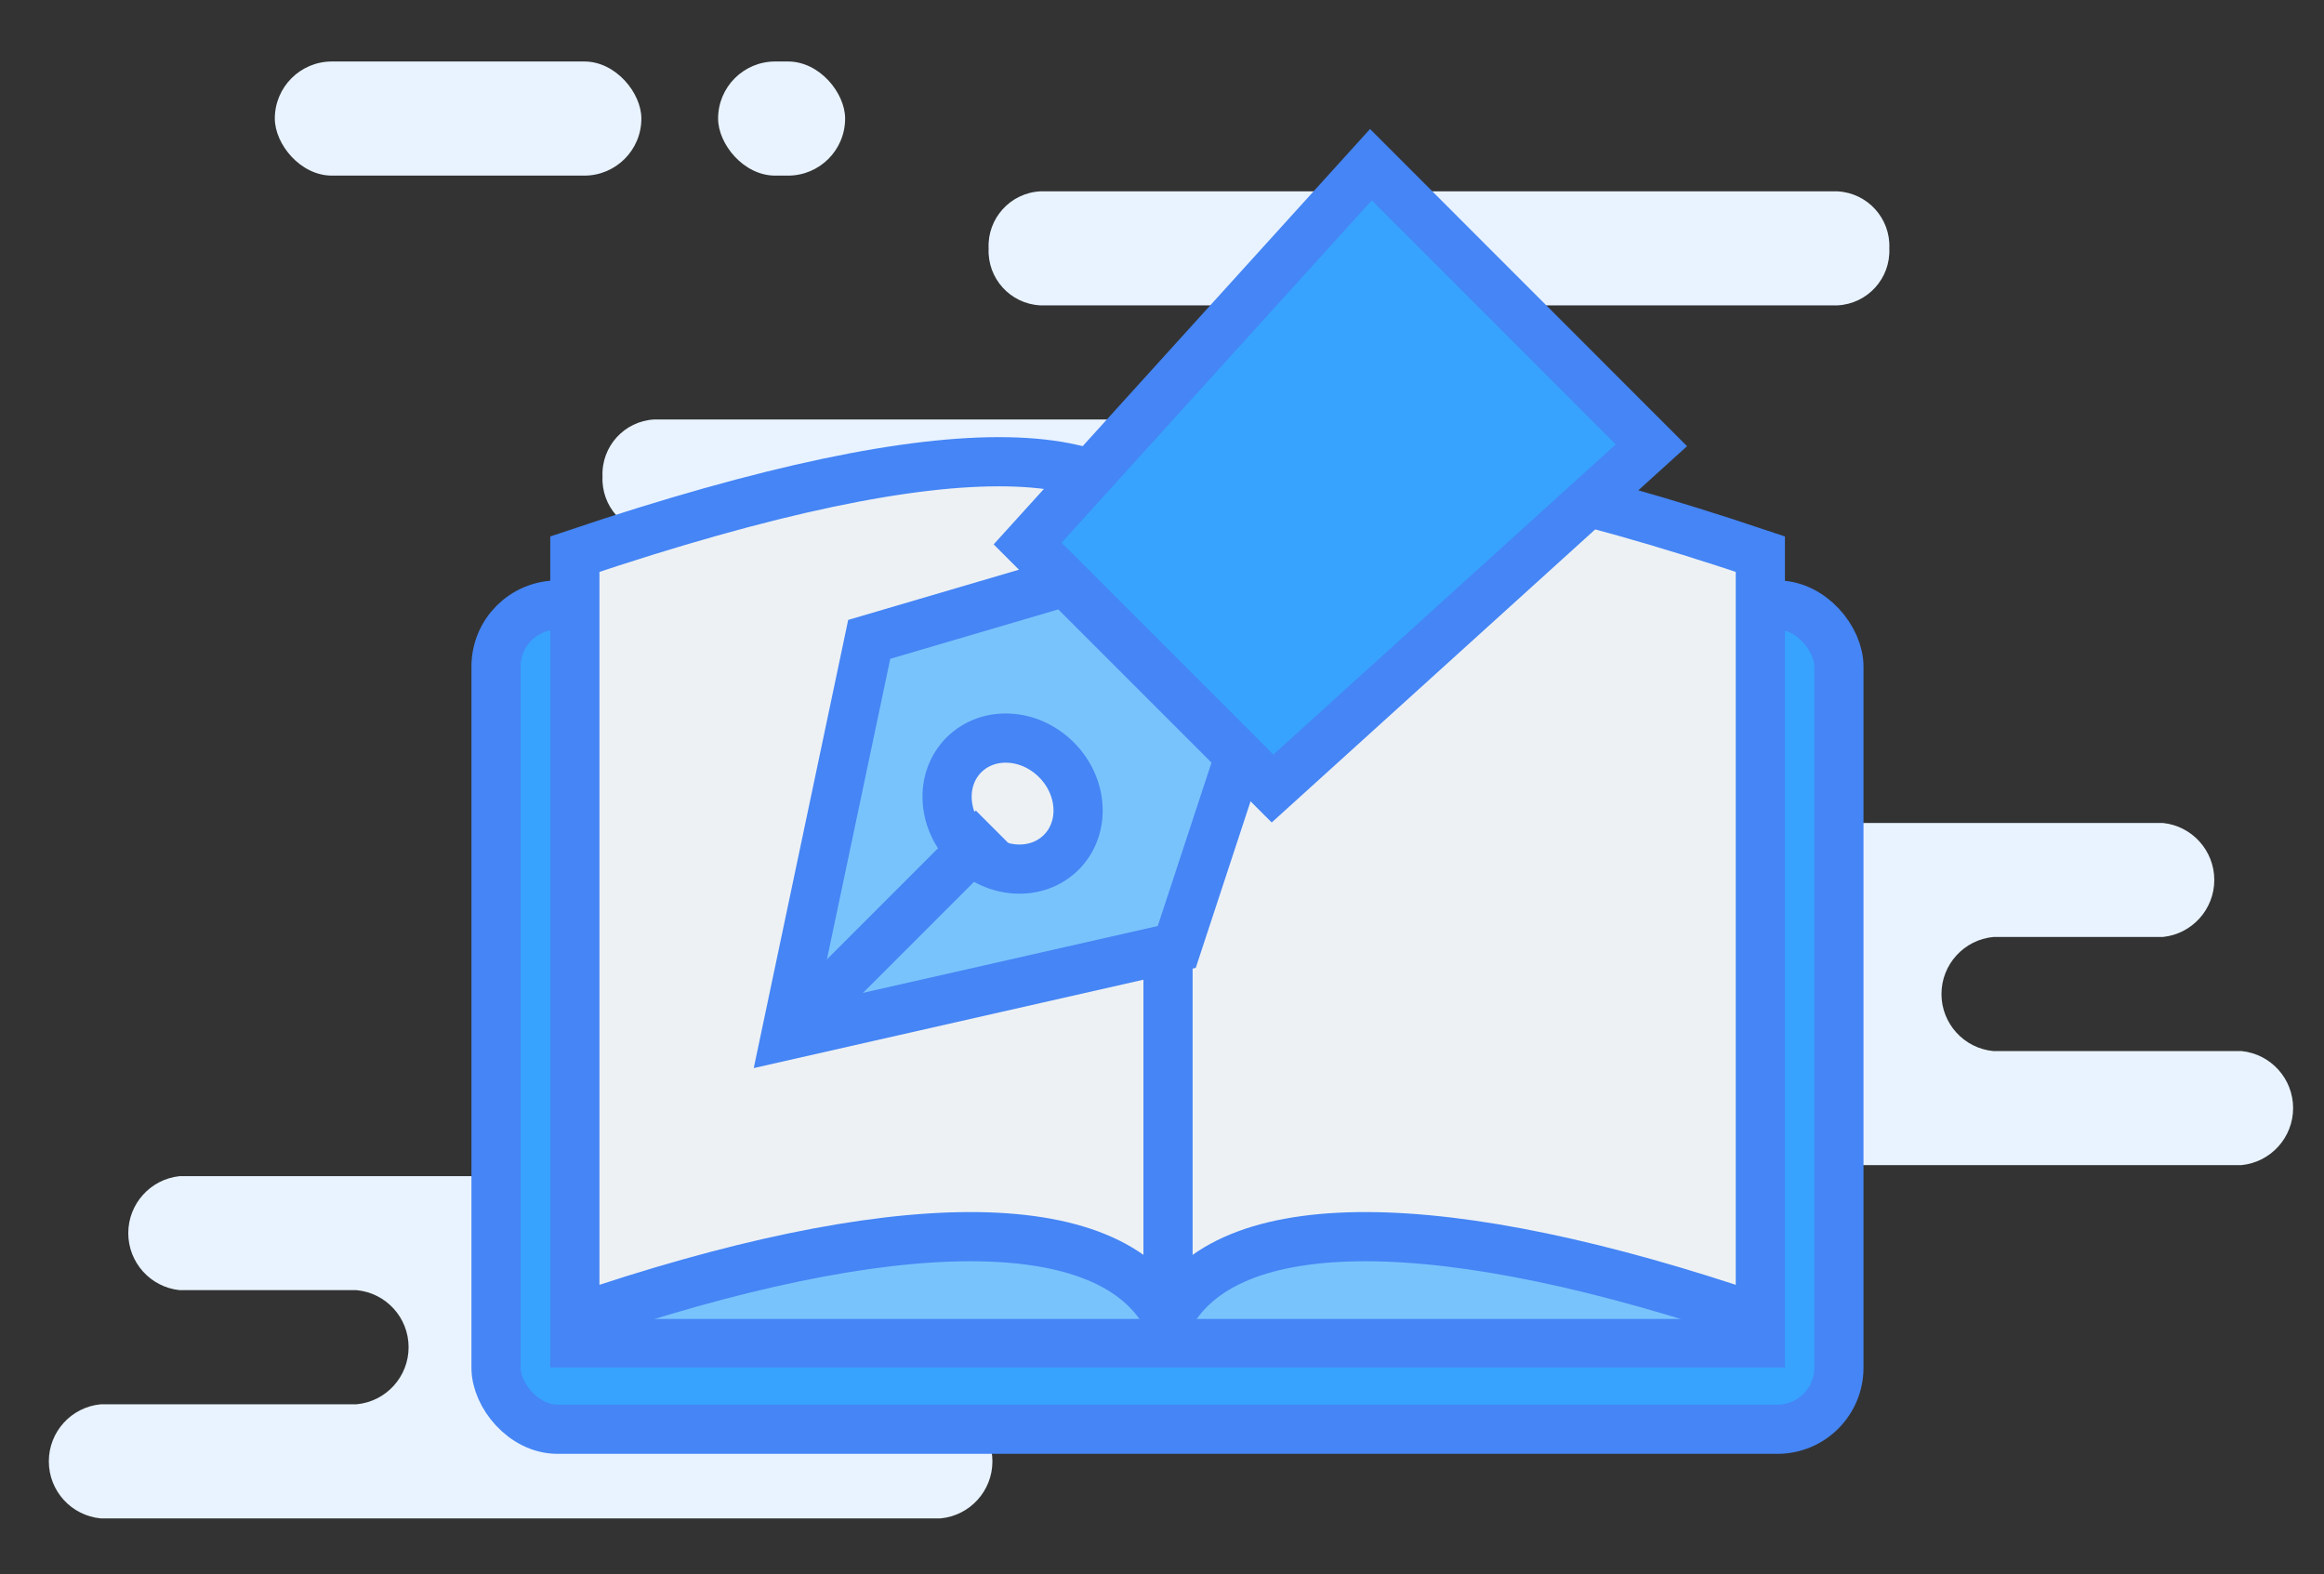 <?xml version="1.0" encoding="UTF-8"?>
<svg width="189px" height="128px" viewBox="0 0 189 128" version="1.1" xmlns="http://www.w3.org/2000/svg" xmlns:xlink="http://www.w3.org/1999/xlink">
    <rect x="0" y="0" width="189" height="128" fill="#333333" stroke="none"/>
    <!-- Generator: Sketch 52.6 (67491) - http://www.bohemiancoding.com/sketch -->
    <title>社交课程策划项目</title>
    <desc>Created with Sketch.</desc>
    <g id="社交课程策划项目" stroke="none" stroke-width="1" fill="none" fill-rule="evenodd">
        <g id="资源-5" transform="translate(3, 5)">
            <rect id="矩形" fill="#E9F3FF" transform="translate(60.565, 4.64) rotate(180) translate(-60.565, -4.64) " x="55.4" y="7.10542736e-15" width="10.33" height="9.28" rx="4.64"></rect>
            <rect id="矩形" fill="#E9F3FF" transform="translate(34.255, 4.64) rotate(180) translate(-34.255, -4.64) " x="19.35" y="4.4408921e-15" width="29.81" height="9.28" rx="4.64"></rect>
            <path d="M146.45,19.83 L119.93,19.83 C117.495,19.965 115.622,22.034 115.73,24.47 C115.622,26.906 117.495,28.975 119.93,29.11 L124.93,29.11 C127.365,29.245 129.238,31.314 129.13,33.75 C129.238,36.186 127.365,38.255 124.93,38.39 L50.15,38.39 C47.735,38.229 45.891,36.168 46,33.75 C45.892,31.314 47.765,29.245 50.2,29.11 L97.72,29.11 C100.155,28.975 102.028,26.906 101.92,24.47 C102.028,22.034 100.155,19.965 97.72,19.83 L81.59,19.83 C79.158,19.701 77.287,17.633 77.4,15.2 C77.287,12.766 79.157,10.695 81.59,10.56 L146.45,10.56 C148.885,10.695 150.758,12.764 150.65,15.2 C150.758,17.634 148.883,19.701 146.45,19.83 Z" id="路径" fill="#E9F3FF"></path>
            <path d="M104.63,61.92 L172.9,61.92 C175.274,62.167 177.078,64.168 177.078,66.555 C177.078,68.942 175.274,70.943 172.9,71.19 L159.12,71.19 C156.724,71.413 154.891,73.423 154.891,75.83 C154.891,78.237 156.724,80.247 159.12,80.47 L179.31,80.47 C181.684,80.717 183.488,82.718 183.488,85.105 C183.488,87.492 181.684,89.493 179.31,89.74 L111,89.74 C108.626,89.493 106.822,87.492 106.822,85.105 C106.822,82.718 108.626,80.717 111,80.47 L141,80.47 C143.396,80.247 145.229,78.237 145.229,75.83 C145.229,73.423 143.396,71.413 141,71.19 L104.63,71.19 C102.256,70.943 100.452,68.942 100.452,66.555 C100.452,64.168 102.256,62.167 104.63,61.92 Z" id="路径" fill="#E9F3FF"></path>
            <path d="M5.2,109.19 L26,109.19 C28.396,108.967 30.229,106.957 30.229,104.55 C30.229,102.143 28.396,100.133 26,99.91 L11.61,99.91 C9.236,99.663 7.432,97.662 7.432,95.275 C7.432,92.888 9.236,90.887 11.61,90.64 L79.88,90.64 C82.254,90.887 84.058,92.888 84.058,95.275 C84.058,97.662 82.254,99.663 79.88,99.91 L45.41,99.91 C43.014,100.133 41.181,102.143 41.181,104.55 C41.181,106.957 43.014,108.967 45.41,109.19 L73.48,109.19 C75.876,109.413 77.709,111.423 77.709,113.83 C77.709,116.237 75.876,118.247 73.48,118.47 L5.2,118.47 C2.804,118.247 0.971,116.237 0.971,113.83 C0.971,111.423 2.804,109.413 5.2,109.19 Z" id="路径" fill="#E9F3FF"></path>
            <rect id="矩形" stroke="#4585F5" stroke-width="4" fill="#37A3FE" x="37.34" y="44.2" width="109.21" height="67.02" rx="5"></rect>
            <path d="M140.15,104.2 L43.75,104.2 L43.75,40.06 C75.27,29.46 90,30.64 92,40.06 C94,30.64 108.64,29.46 140.16,40.06 L140.16,104.2 L140.15,104.2 Z" id="路径" stroke="#4585F5" stroke-width="4" fill="#EDF1F4"></path>
            <path d="M91.99,40.06 L91.99,103.65" id="路径" stroke="#4585F5" stroke-width="4" fill="#79C3FD"></path>
            <path d="M92,102.25 C87.35,93.25 69.55,93.41 43.76,102.25" id="路径" stroke="#4585F5" stroke-width="4" fill="#79C3FD"></path>
            <path d="M140.15,102.25 C114.36,93.41 96.63,93.25 91.99,102.25" id="路径" stroke="#4585F5" stroke-width="4" fill="#79C3FD"></path>
            <polygon id="路径" stroke="#4585F5" stroke-width="4" fill="#37A3FE" points="100.49 59.12 80.57 39.2 108.49 8.39 131.3 31.21"></polygon>
            <polygon id="路径" stroke="#4585F5" stroke-width="4" fill="#79C3FD" points="92.7 72 60.9 79.21 67.69 46.99 83.64 42.3 97.81 56.47"></polygon>
            <ellipse id="椭圆形" stroke="#4585F5" stroke-width="4" fill="#EDF1F4" transform="translate(79.349, 60.345) rotate(-45) translate(-79.349, -60.345) " cx="79.349" cy="60.345" rx="5.04" ry="5.6"></ellipse>
            <path d="M61.8,78.29 L77.77,62.32" id="路径" stroke="#4585F5" stroke-width="4" fill="#EDF1F4"></path>
        </g>
    </g>
</svg>